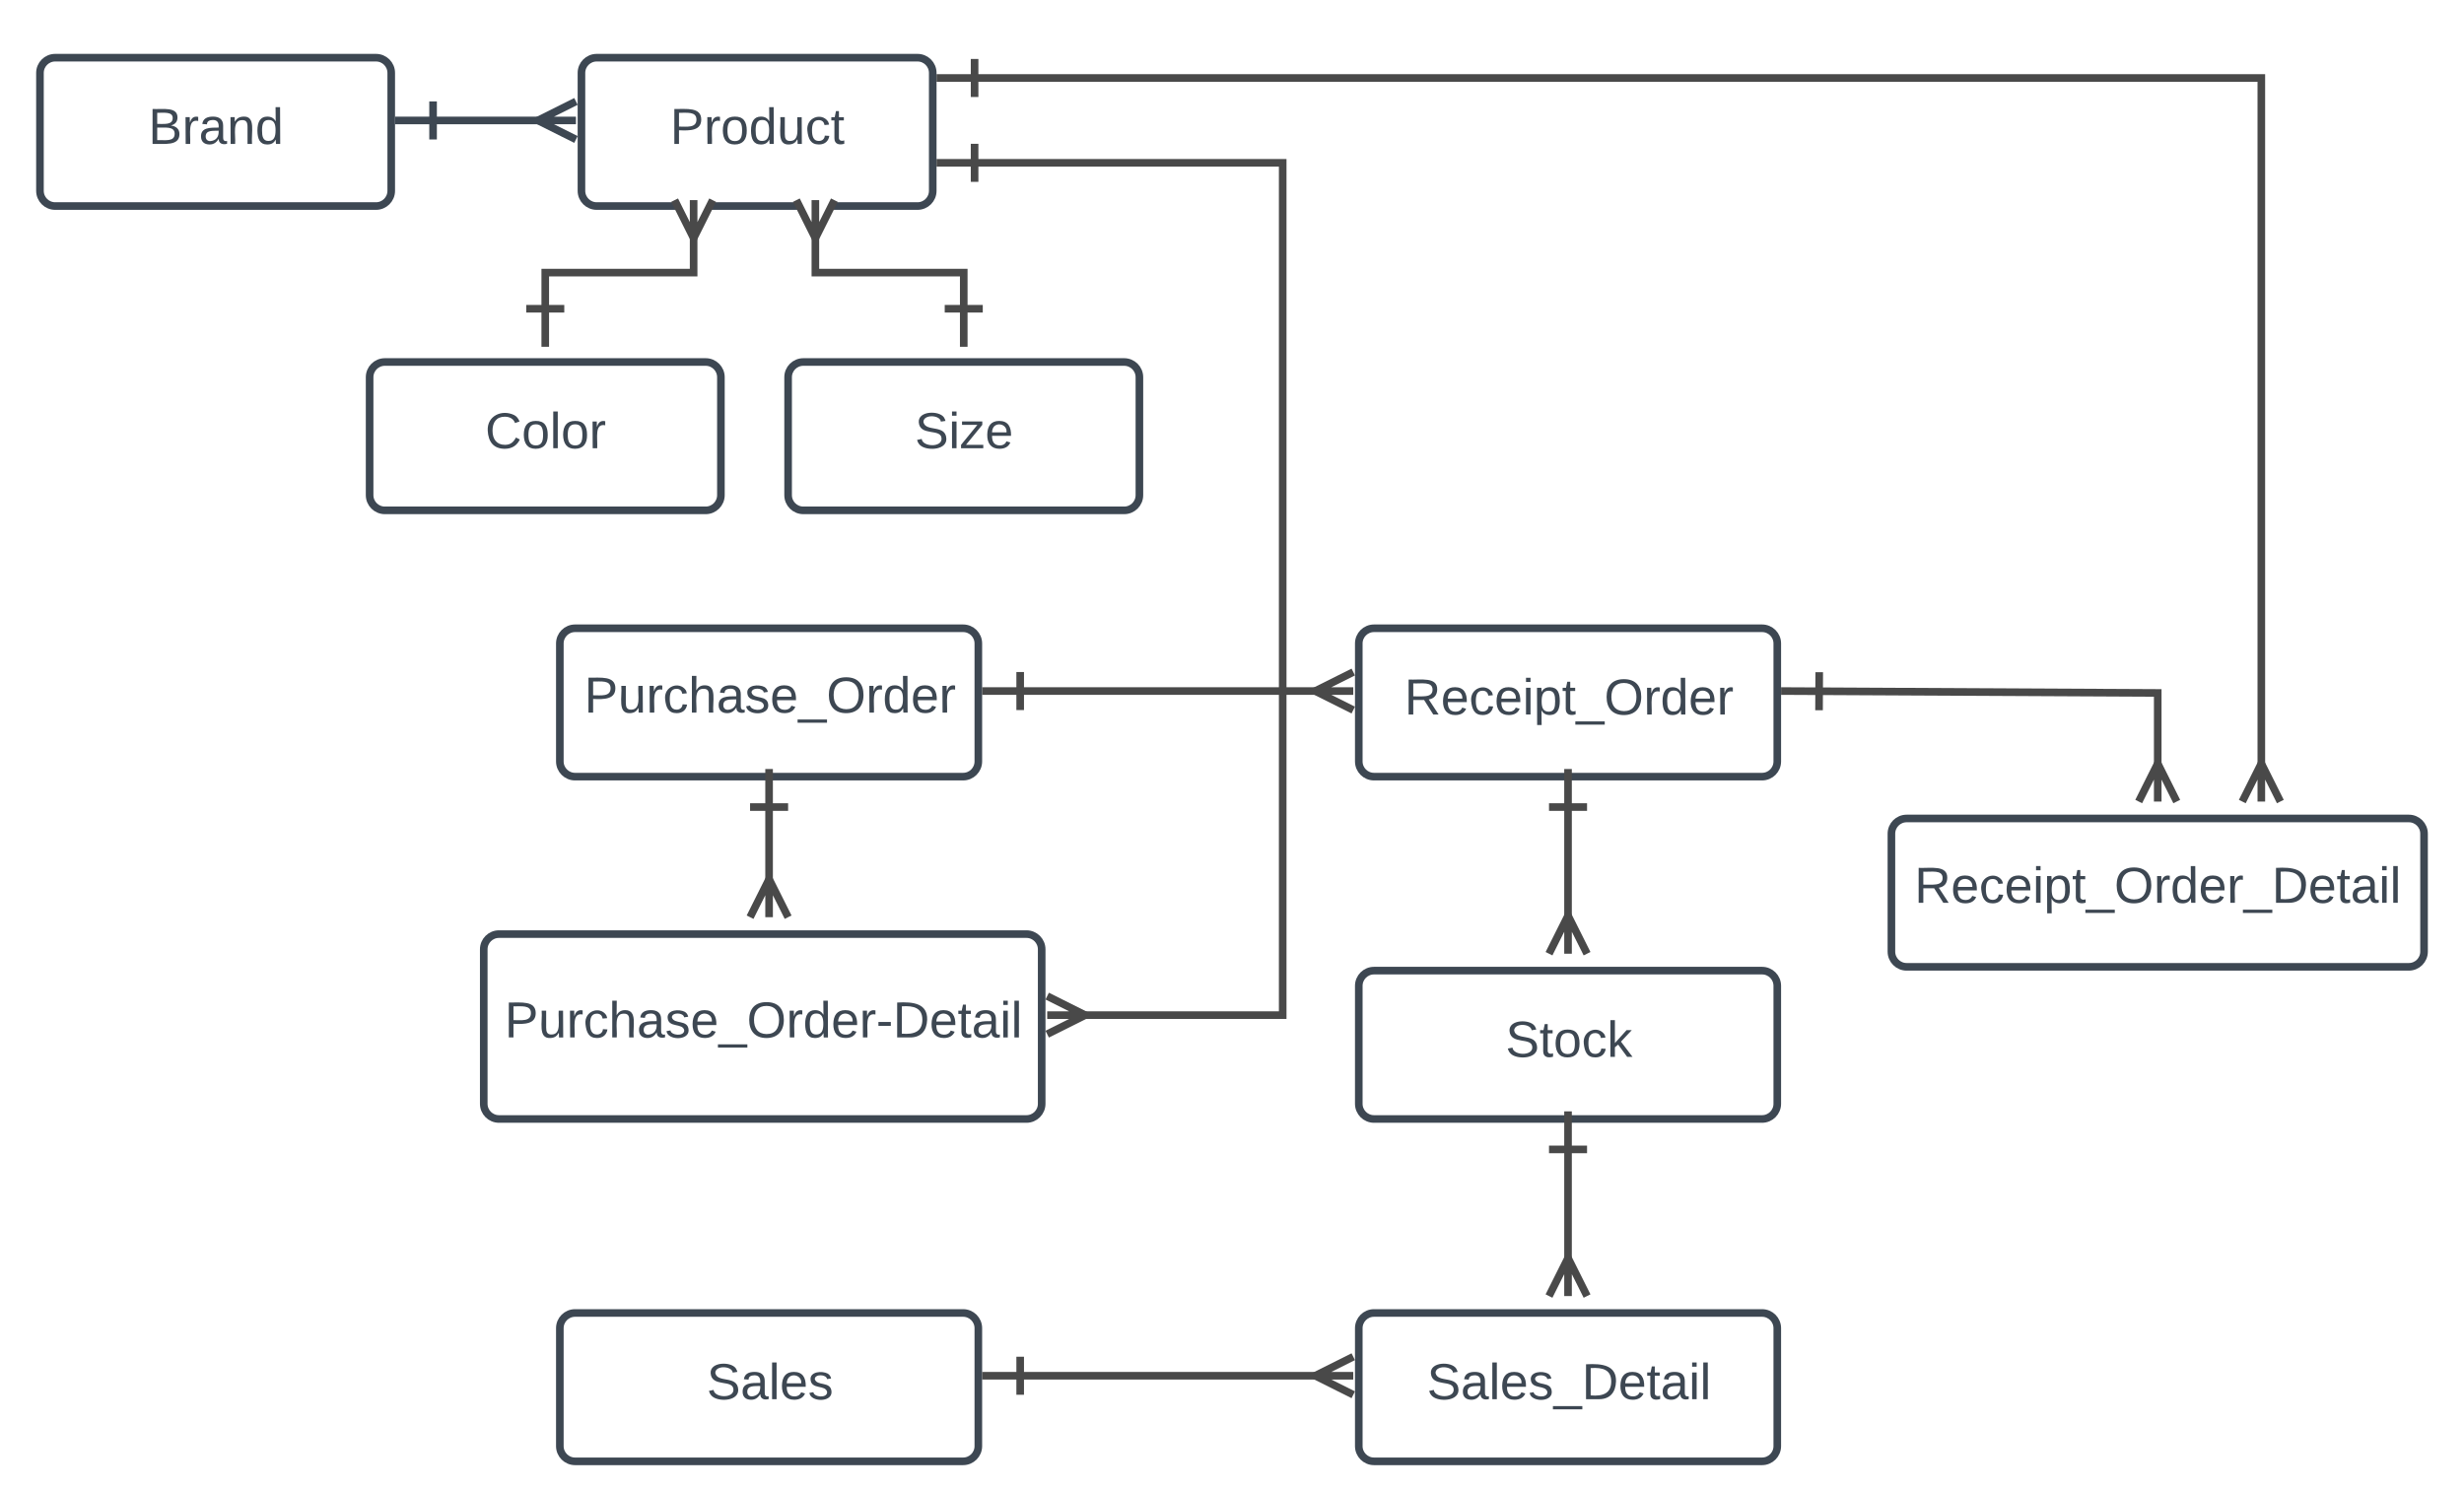 <svg height="783.33" width="1295.31" xmlns="http://www.w3.org/2000/svg" xmlns:xlink="http://www.w3.org/1999/xlink"><defs><path id="a" d="m114-163c-78-16-53 91-57 163h-32l-1-190h30c1 12-1 29 2 39 6-27 23-49 58-41z" fill="#3d4752"/><path id="b" d="m141-36c-15 21-31 41-68 40-36-1-58-21-58-57-1-64 63-63 125-63 3-35-9-54-41-54-24 1-41 7-42 31l-33-3c5-37 33-52 76-52 45 0 72 20 72 64v82c-1 20 7 32 28 27v20c-31 9-61-2-59-35zm-93-17c0 20 12 33 32 33 41-3 63-29 60-74-43 2-92-5-92 41" fill="#3d4752"/><path id="c" d="m85-194c31 0 48 13 60 33l-1-100h32l1 261h-30c-2-10 0-23-3-31-10 23-28 35-59 35-53 0-69-39-70-98 0-66 23-100 70-100zm9 24c-40 0-46 34-46 75 0 40 6 74 45 74 42 0 51-32 51-76 0-42-9-74-50-73" fill="#3d4752"/><filter id="d" height="1.26" width="1.11" x="-.05" y="-.05"><feOffset dy="6" in="SourceAlpha" result="offOut"/><feGaussianBlur in="offOut" result="blurOut" stdDeviation="5"/><feColorMatrix in="blurOut" result="colorOut" values="0 0 0 0 0 0 0 0 0 0 0 0 0 0 0 0 0 0 0.169 0"/><feBlend in="SourceGraphic" in2="colorOut"/></filter><path id="e" d="m30-248c87 1 191-15 191 75 0 78-77 80-158 76v97h-33zm33 125c57 0 124 11 124-50 0-59-68-47-124-48z" fill="#3d4752"/><path id="f" d="m100-194c62-1 85 37 85 99 1 63-27 99-86 99s-83-39-84-99c0-66 28-99 85-99zm-1 174c44 1 53-31 53-75 0-43-8-75-51-75s-53 32-53 75 10 74 51 75" fill="#3d4752"/><path id="g" d="m84 4c-89 4-54-116-61-194h32v120c0 31 7 50 39 49 72-2 45-101 50-169h31l1 190h-30c-1-10 1-25-2-33-11 22-28 36-60 37" fill="#3d4752"/><path id="h" d="m96-169c-40 0-48 33-48 73s9 75 48 75c24 0 41-14 43-38l32 2c-6 37-31 61-74 61-59 0-76-41-82-99-10-93 101-131 147-64 4 7 5 14 7 22l-32 3c-4-21-16-35-41-35" fill="#3d4752"/><path id="i" d="m59-47c-2 24 18 29 38 22v24c-33 10-70 5-70-39v-127h-22v-23h24l9-43h21v43h35v23h-35z" fill="#3d4752"/><path id="j" d="m24 0v-261h32v261z" fill="#3d4752"/><path id="k" d="m185-189c-5-48-123-54-124 2 14 75 158 14 163 119 3 78-121 87-175 55-17-10-28-26-33-46l33-7c5 56 141 63 141-1 0-78-155-14-162-118-5-82 145-84 179-34 5 7 8 16 11 25" fill="#3d4752"/><path id="l" d="m24-231v-30h32v30zm0 231v-190h32v190z" fill="#3d4752"/><path id="m" d="m100-194c63 0 86 42 84 106h-135c0 40 14 67 53 68 26 1 43-12 49-29l28 8c-11 28-37 45-77 45-58 0-88-37-87-100 1-61 26-98 85-98zm52 81c6-60-76-77-97-28-3 7-6 17-6 28z" fill="#3d4752"/><path id="n" d="m106-169c-72 0-44 102-49 169h-32v-261h32l-1 103c12-21 28-36 61-36 89 0 53 116 60 194h-32v-121c2-32-8-49-39-48" fill="#3d4752"/><path id="o" d="m135-143c-3-34-86-38-87 0 15 53 115 12 119 90s-150 74-157 8l28-5c4 36 97 45 98 0-10-56-113-15-118-90-4-57 82-63 122-42 12 7 21 19 24 35" fill="#3d4752"/><path id="p" d="m-5 72v-23h209v23z" fill="#3d4752"/><path id="q" d="m140-251c81 0 123 46 123 126 0 79-44 129-123 129-81 0-123-49-123-129s42-126 123-126zm0 227c63 0 89-41 89-101s-29-99-89-99c-61 0-89 39-89 99s28 100 89 101" fill="#3d4752"/><path id="r" d="m30-248c118-7 216 8 213 122-3 78-43 126-121 126h-92zm33 221c89 8 146-16 146-99s-60-101-146-95z" fill="#3d4752"/><filter id="s" height="1.21" width="1.07" x="-.03" y="-.04"><feOffset dy="6" in="SourceAlpha" result="offOut"/><feGaussianBlur in="offOut" result="blurOut" stdDeviation="5"/><feColorMatrix in="blurOut" result="colorOut" values="0 0 0 0 0 0 0 0 0 0 0 0 0 0 0 0 0 0 0.169 0"/><feBlend in="SourceGraphic" in2="colorOut"/></filter><filter id="t" height="1.26" width="1.09" x="-.05" y="-.05"><feOffset dy="6" in="SourceAlpha" result="offOut"/><feGaussianBlur in="offOut" result="blurOut" stdDeviation="5"/><feColorMatrix in="blurOut" result="colorOut" values="0 0 0 0 0 0 0 0 0 0 0 0 0 0 0 0 0 0 0.169 0"/><feBlend in="SourceGraphic" in2="colorOut"/></filter><path id="u" d="m233-177c-1 41-23 64-60 70l70 107h-38l-65-103h-77v103h-33v-248c88 3 205-21 203 71zm-170 48c60-2 137 13 137-47 0-61-80-42-137-45z" fill="#3d4752"/><path id="v" d="m115-194c55 1 70 41 70 98s-16 98-70 100c-31 0-49-13-60-34l1 105h-32l-1-265h31l2 30c10-21 28-34 59-34zm-8 174c40 0 45-34 45-75s-6-73-45-74c-42 0-51 32-51 76 0 43 10 73 51 73" fill="#3d4752"/><filter id="w" height="1.26" width="1.07" x="-.04" y="-.05"><feOffset dy="6" in="SourceAlpha" result="offOut"/><feGaussianBlur in="offOut" result="blurOut" stdDeviation="5"/><feColorMatrix in="blurOut" result="colorOut" values="0 0 0 0 0 0 0 0 0 0 0 0 0 0 0 0 0 0 0.169 0"/><feBlend in="SourceGraphic" in2="colorOut"/></filter></defs><g transform="translate(-65.694 -55.669)"><path d="m0 0h1360v1760h-1360z" fill="#fff"/><g filter="url(#d)"><path d="m86.7 88c0-4.42 3.58-8 8-8h168.66c4.42 0 8 3.58 8 8v62c0 4.42-3.58 8-8 8h-168.66c-4.42 0-8-3.58-8-8z" fill="#fff" stroke="#3d4752" stroke-width="4"/><g transform="translate(143.676 125.333)"><path d="m160-131c35 5 61 23 61 61 0 87-106 68-191 70v-248c76 3 177-17 177 60 0 33-19 50-47 57zm-97-11c50-1 110 9 110-42 0-47-63-36-110-37zm0 115c55-2 124 14 124-45 0-56-70-42-124-44z" fill="#3d4752" transform="scale(.074)"/><use transform="matrix(.074 0 0 .074 17.778 0)" xlink:href="#a"/><use transform="matrix(.074 0 0 .074 26.593 0)" xlink:href="#b"/><path d="m117-194c89-4 53 116 60 194h-32v-121c0-31-8-49-39-48-72 2-44 102-49 169h-32l-1-190h30c1 10-1 24 2 32 11-22 29-35 61-36" fill="#3d4752" transform="matrix(.074 0 0 .074 41.407 0)"/><use transform="matrix(.074 0 0 .074 56.222 0)" xlink:href="#c"/></g></g><path d="m293.36 119h58.36" fill="none" stroke="#3d4752" stroke-width="4"/><path d="m295.36 129h-4v-20h4z" fill="#3d4752"/><path d="m293.36 121h-20v-4h20z" fill="#3d4752"/><path d="m368.47 129-20-10 20-10m0 10h-20" fill="#fff" stroke="#3d4752" stroke-width="4"/><g filter="url(#d)"><path d="m371.36 88c0-4.42 3.6-8 8-8h168.67c4.42 0 8 3.58 8 8v62c0 4.42-3.58 8-8 8h-168.67c-4.4 0-8-3.58-8-8z" fill="#fff" stroke="#3d4752" stroke-width="4"/><g transform="translate(417.975 125.333)"><use transform="scale(.074)" xlink:href="#e"/><use transform="matrix(.074 0 0 .074 17.778 0)" xlink:href="#a"/><use transform="matrix(.074 0 0 .074 26.593 0)" xlink:href="#f"/><use transform="matrix(.074 0 0 .074 41.407 0)" xlink:href="#c"/><use transform="matrix(.074 0 0 .074 56.222 0)" xlink:href="#g"/><use transform="matrix(.074 0 0 .074 71.037 0)" xlink:href="#h"/><use transform="matrix(.074 0 0 .074 84.37 0)" xlink:href="#i"/></g></g><g filter="url(#d)"><path d="m260 248c0-4.42 3.58-8 8-8h168.67c4.42 0 8 3.58 8 8v62c0 4.42-3.58 8-8 8h-168.67c-4.42 0-8-3.58-8-8z" fill="#fff" stroke="#3d4752" stroke-width="4"/><g transform="translate(320.759 285.333)"><path d="m212-179c-10-28-35-45-73-45-59 0-87 40-87 99 0 60 29 101 89 101 43 0 62-24 78-52l27 14c-18 38-51 66-107 66-80 0-117-50-121-129-6-104 99-153 187-111 19 9 31 26 39 46" fill="#3d4752" transform="scale(.074)"/><use transform="matrix(.074 0 0 .074 19.185 0)" xlink:href="#f"/><use transform="matrix(.074 0 0 .074 34 0)" xlink:href="#j"/><use transform="matrix(.074 0 0 .074 39.852 0)" xlink:href="#f"/><use transform="matrix(.074 0 0 .074 54.667 0)" xlink:href="#a"/></g></g><g filter="url(#d)"><path d="m480 248c0-4.42 3.58-8 8-8h168.67c4.42 0 8 3.58 8 8v62c0 4.42-3.58 8-8 8h-168.67c-4.42 0-8-3.58-8-8z" fill="#fff" stroke="#3d4752" stroke-width="4"/><g transform="translate(546.611 285.333)"><use transform="scale(.074)" xlink:href="#k"/><use transform="matrix(.074 0 0 .074 17.778 0)" xlink:href="#l"/><path d="m9 0v-24l116-142h-109v-24h144v24l-116 142h123v24z" fill="#3d4752" transform="matrix(.074 0 0 .074 23.63 0)"/><use transform="matrix(.074 0 0 .074 36.963 0)" xlink:href="#m"/></g></g><path d="m430.33 177.65v21.35h-78v19" fill="none" stroke="#494949" stroke-width="4"/><path d="m440.33 160.9-10 20-10-20m10 0v20" fill="#fff" stroke="#494949" stroke-width="4"/><path d="m362.33 220h-20v-4h20z" fill="#494949"/><path d="m354.33 238h-4v-20h4z" fill="#494949"/><path d="m494.33 177.65v21.35h78v19" fill="none" stroke="#494949" stroke-width="4"/><path d="m504.33 160.9-10 20-10-20m10 0v20" fill="#fff" stroke="#494949" stroke-width="4"/><path d="m582.33 220h-20v-4h20z" fill="#494949"/><path d="m574.33 238h-4v-20h4z" fill="#494949"/><path d="m578.03 141.28h161.97v448.12h-107.05" fill="none" stroke="#494949" stroke-width="4"/><path d="m580.03 151.28h-4v-20h4z" fill="#494949"/><path d="m578.03 143.28h-20v-4h20z" fill="#494949"/><path d="m616.2 579.4 20 10-20 10m0-10h20" fill="#fff" stroke="#494949" stroke-width="4"/><g filter="url(#s)"><path d="m320 548.8c0-4.42 3.58-8 8-8h277.3c4.42 0 8 3.58 8 8v81.2c0 4.42-3.58 8-8 8h-277.3c-4.42 0-8-3.58-8-8z" fill="#fff" stroke="#3d4752" stroke-width="4"/><g transform="translate(330.963 595.133)"><use transform="scale(.074)" xlink:href="#e"/><use transform="matrix(.074 0 0 .074 17.778 0)" xlink:href="#g"/><use transform="matrix(.074 0 0 .074 32.593 0)" xlink:href="#a"/><use transform="matrix(.074 0 0 .074 41.407 0)" xlink:href="#h"/><use transform="matrix(.074 0 0 .074 54.741 0)" xlink:href="#n"/><use transform="matrix(.074 0 0 .074 69.556 0)" xlink:href="#b"/><use transform="matrix(.074 0 0 .074 84.37 0)" xlink:href="#o"/><use transform="matrix(.074 0 0 .074 97.704 0)" xlink:href="#m"/><use transform="matrix(.074 0 0 .074 112.519 0)" xlink:href="#p"/><use transform="matrix(.074 0 0 .074 127.333 0)" xlink:href="#q"/><use transform="matrix(.074 0 0 .074 148.074 0)" xlink:href="#a"/><use transform="matrix(.074 0 0 .074 156.889 0)" xlink:href="#c"/><use transform="matrix(.074 0 0 .074 171.704 0)" xlink:href="#m"/><use transform="matrix(.074 0 0 .074 186.519 0)" xlink:href="#a"/><path d="m16-82v-28h88v28z" fill="#3d4752" transform="matrix(.074 0 0 .074 195.333 0)"/><use transform="matrix(.074 0 0 .074 204.148 0)" xlink:href="#r"/><use transform="matrix(.074 0 0 .074 223.333 0)" xlink:href="#m"/><use transform="matrix(.074 0 0 .074 238.148 0)" xlink:href="#i"/><use transform="matrix(.074 0 0 .074 245.556 0)" xlink:href="#b"/><use transform="matrix(.074 0 0 .074 260.37 0)" xlink:href="#l"/><use transform="matrix(.074 0 0 .074 266.222 0)" xlink:href="#j"/></g></g><g filter="url(#t)"><path d="m360 388c0-4.42 3.58-8 8-8h204c4.42 0 8 3.58 8 8v62c0 4.42-3.58 8-8 8h-204c-4.42 0-8-3.58-8-8z" fill="#fff" stroke="#3d4752" stroke-width="4"/><g transform="translate(372.833 424.333)"><use transform="scale(.074)" xlink:href="#e"/><use transform="matrix(.074 0 0 .074 17.778 0)" xlink:href="#g"/><use transform="matrix(.074 0 0 .074 32.593 0)" xlink:href="#a"/><use transform="matrix(.074 0 0 .074 41.407 0)" xlink:href="#h"/><use transform="matrix(.074 0 0 .074 54.741 0)" xlink:href="#n"/><use transform="matrix(.074 0 0 .074 69.556 0)" xlink:href="#b"/><use transform="matrix(.074 0 0 .074 84.37 0)" xlink:href="#o"/><use transform="matrix(.074 0 0 .074 97.704 0)" xlink:href="#m"/><use transform="matrix(.074 0 0 .074 112.519 0)" xlink:href="#p"/><use transform="matrix(.074 0 0 .074 127.333 0)" xlink:href="#q"/><use transform="matrix(.074 0 0 .074 148.074 0)" xlink:href="#a"/><use transform="matrix(.074 0 0 .074 156.889 0)" xlink:href="#c"/><use transform="matrix(.074 0 0 .074 171.704 0)" xlink:href="#m"/><use transform="matrix(.074 0 0 .074 186.519 0)" xlink:href="#a"/></g></g><path d="m470 480v41.15" fill="none" stroke="#494949" stroke-width="4"/><path d="m480 482h-20v-4h20z" fill="#494949"/><path d="m472 480h-4v-20h4z" fill="#494949"/><path d="m460 537.9 10-20 10 20m-10 0v-20" fill="#fff" stroke="#494949" stroke-width="4"/><g filter="url(#t)"><path d="m780 388c0-4.42 3.58-8 8-8h204c4.42 0 8 3.58 8 8v62c0 4.42-3.58 8-8 8h-204c-4.42 0-8-3.58-8-8z" fill="#fff" stroke="#3d4752" stroke-width="4"/><g transform="translate(803.981 425.333)"><use transform="scale(.074)" xlink:href="#u"/><use transform="matrix(.074 0 0 .074 19.185 0)" xlink:href="#m"/><use transform="matrix(.074 0 0 .074 34 0)" xlink:href="#h"/><use transform="matrix(.074 0 0 .074 47.333 0)" xlink:href="#m"/><use transform="matrix(.074 0 0 .074 62.148 0)" xlink:href="#l"/><use transform="matrix(.074 0 0 .074 68 0)" xlink:href="#v"/><use transform="matrix(.074 0 0 .074 82.815 0)" xlink:href="#i"/><use transform="matrix(.074 0 0 .074 90.222 0)" xlink:href="#p"/><use transform="matrix(.074 0 0 .074 105.037 0)" xlink:href="#q"/><use transform="matrix(.074 0 0 .074 125.778 0)" xlink:href="#a"/><use transform="matrix(.074 0 0 .074 134.593 0)" xlink:href="#c"/><use transform="matrix(.074 0 0 .074 149.407 0)" xlink:href="#m"/><use transform="matrix(.074 0 0 .074 164.222 0)" xlink:href="#a"/></g></g><path d="m602 419h158.35" fill="none" stroke="#494949" stroke-width="4"/><path d="m604 429h-4v-20h4z" fill="#494949"/><path d="m602 421h-20v-4h20z" fill="#494949"/><path d="m777.1 429-20-10 20-10m0 10h-20" fill="#fff" stroke="#494949" stroke-width="4"/><g filter="url(#t)"><path d="m780 568c0-4.42 3.58-8 8-8h204c4.42 0 8 3.58 8 8v62c0 4.42-3.58 8-8 8h-204c-4.42 0-8-3.58-8-8z" fill="#fff" stroke="#3d4752" stroke-width="4"/><g transform="translate(857.167 605.333)"><use transform="scale(.074)" xlink:href="#k"/><use transform="matrix(.074 0 0 .074 17.778 0)" xlink:href="#i"/><use transform="matrix(.074 0 0 .074 25.185 0)" xlink:href="#f"/><use transform="matrix(.074 0 0 .074 40 0)" xlink:href="#h"/><path d="m143 0-64-87-23 19v68h-32v-261h32v163l83-92h37l-77 82 82 108z" fill="#3d4752" transform="matrix(.074 0 0 .074 53.333 0)"/></g></g><path d="m890 480v60.35" fill="none" stroke="#494949" stroke-width="4"/><path d="m900 482h-20v-4h20z" fill="#494949"/><path d="m892 480h-4v-20h4z" fill="#494949"/><path d="m880 557.1 10-20 10 20m-10 0v-20" fill="#fff" stroke="#494949" stroke-width="4"/><g filter="url(#t)"><path d="m780 748c0-4.42 3.58-8 8-8h204c4.42 0 8 3.58 8 8v62c0 4.42-3.58 8-8 8h-204c-4.42 0-8-3.58-8-8z" fill="#fff" stroke="#3d4752" stroke-width="4"/><g transform="translate(815.833 785.333)"><use transform="scale(.074)" xlink:href="#k"/><use transform="matrix(.074 0 0 .074 17.778 0)" xlink:href="#b"/><use transform="matrix(.074 0 0 .074 32.593 0)" xlink:href="#j"/><use transform="matrix(.074 0 0 .074 38.444 0)" xlink:href="#m"/><use transform="matrix(.074 0 0 .074 53.259 0)" xlink:href="#o"/><use transform="matrix(.074 0 0 .074 66.593 0)" xlink:href="#p"/><use transform="matrix(.074 0 0 .074 81.407 0)" xlink:href="#r"/><use transform="matrix(.074 0 0 .074 100.593 0)" xlink:href="#m"/><use transform="matrix(.074 0 0 .074 115.407 0)" xlink:href="#i"/><use transform="matrix(.074 0 0 .074 122.815 0)" xlink:href="#b"/><use transform="matrix(.074 0 0 .074 137.63 0)" xlink:href="#l"/><use transform="matrix(.074 0 0 .074 143.481 0)" xlink:href="#j"/></g></g><g filter="url(#t)"><path d="m360 748c0-4.42 3.58-8 8-8h204c4.42 0 8 3.58 8 8v62c0 4.42-3.58 8-8 8h-204c-4.42 0-8-3.58-8-8z" fill="#fff" stroke="#3d4752" stroke-width="4"/><g transform="translate(437.204 785.333)"><use transform="scale(.074)" xlink:href="#k"/><use transform="matrix(.074 0 0 .074 17.778 0)" xlink:href="#b"/><use transform="matrix(.074 0 0 .074 32.593 0)" xlink:href="#j"/><use transform="matrix(.074 0 0 .074 38.444 0)" xlink:href="#m"/><use transform="matrix(.074 0 0 .074 53.259 0)" xlink:href="#o"/></g></g><path d="m602 779h158.35" fill="none" stroke="#494949" stroke-width="4"/><path d="m604 789h-4v-20h4z" fill="#494949"/><path d="m602 781h-20v-4h20z" fill="#494949"/><path d="m777.1 789-20-10 20-10m0 10h-20" fill="#fff" stroke="#494949" stroke-width="4"/><g filter="url(#w)"><path d="m1060 488c0-4.42 3.58-8 8-8h264c4.42 0 8 3.58 8 8v62c0 4.42-3.58 8-8 8h-264c-4.42 0-8-3.58-8-8z" fill="#fff" stroke="#3d4752" stroke-width="4"/><g transform="translate(1072.111 524.333)"><use transform="scale(.074)" xlink:href="#u"/><use transform="matrix(.074 0 0 .074 19.185 0)" xlink:href="#m"/><use transform="matrix(.074 0 0 .074 34 0)" xlink:href="#h"/><use transform="matrix(.074 0 0 .074 47.333 0)" xlink:href="#m"/><use transform="matrix(.074 0 0 .074 62.148 0)" xlink:href="#l"/><use transform="matrix(.074 0 0 .074 68 0)" xlink:href="#v"/><use transform="matrix(.074 0 0 .074 82.815 0)" xlink:href="#i"/><use transform="matrix(.074 0 0 .074 90.222 0)" xlink:href="#p"/><use transform="matrix(.074 0 0 .074 105.037 0)" xlink:href="#q"/><use transform="matrix(.074 0 0 .074 125.778 0)" xlink:href="#a"/><use transform="matrix(.074 0 0 .074 134.593 0)" xlink:href="#c"/><use transform="matrix(.074 0 0 .074 149.407 0)" xlink:href="#m"/><use transform="matrix(.074 0 0 .074 164.222 0)" xlink:href="#a"/><use transform="matrix(.074 0 0 .074 173.037 0)" xlink:href="#p"/><use transform="matrix(.074 0 0 .074 187.852 0)" xlink:href="#r"/><use transform="matrix(.074 0 0 .074 207.037 0)" xlink:href="#m"/><use transform="matrix(.074 0 0 .074 221.852 0)" xlink:href="#i"/><use transform="matrix(.074 0 0 .074 229.259 0)" xlink:href="#b"/><use transform="matrix(.074 0 0 .074 244.074 0)" xlink:href="#l"/><use transform="matrix(.074 0 0 .074 249.926 0)" xlink:href="#j"/></g></g><path d="m1022 419.1 178 .9v40.35" fill="none" stroke="#494949" stroke-width="4"/><path d="m1024.05 409.1-.1 20h-4l.1-20z" fill="#494949"/><path d="m1022 417.1v4l-20-.1v-4z" fill="#494949"/><path d="m1190 477.1 10-20 10 20m-10 0v-20" fill="#fff" stroke="#494949" stroke-width="4"/><path d="m578.03 96.67h676.43v363.68" fill="none" stroke="#494949" stroke-width="4"/><path d="m580.03 106.67h-4v-20h4z" fill="#494949"/><path d="m578.03 98.67h-20v-4h20z" fill="#494949"/><path d="m1244.46 477.1 10-20 10 20m-10 0v-20" fill="#fff" stroke="#494949" stroke-width="4"/><path d="m890 660v60.35" fill="none" stroke="#494949" stroke-width="4"/><path d="m900 662h-20v-4h20z" fill="#494949"/><path d="m892 660h-4v-20h4z" fill="#494949"/><path d="m880 737.1 10-20 10 20m-10 0v-20" fill="#fff" stroke="#494949" stroke-width="4"/></g></svg>